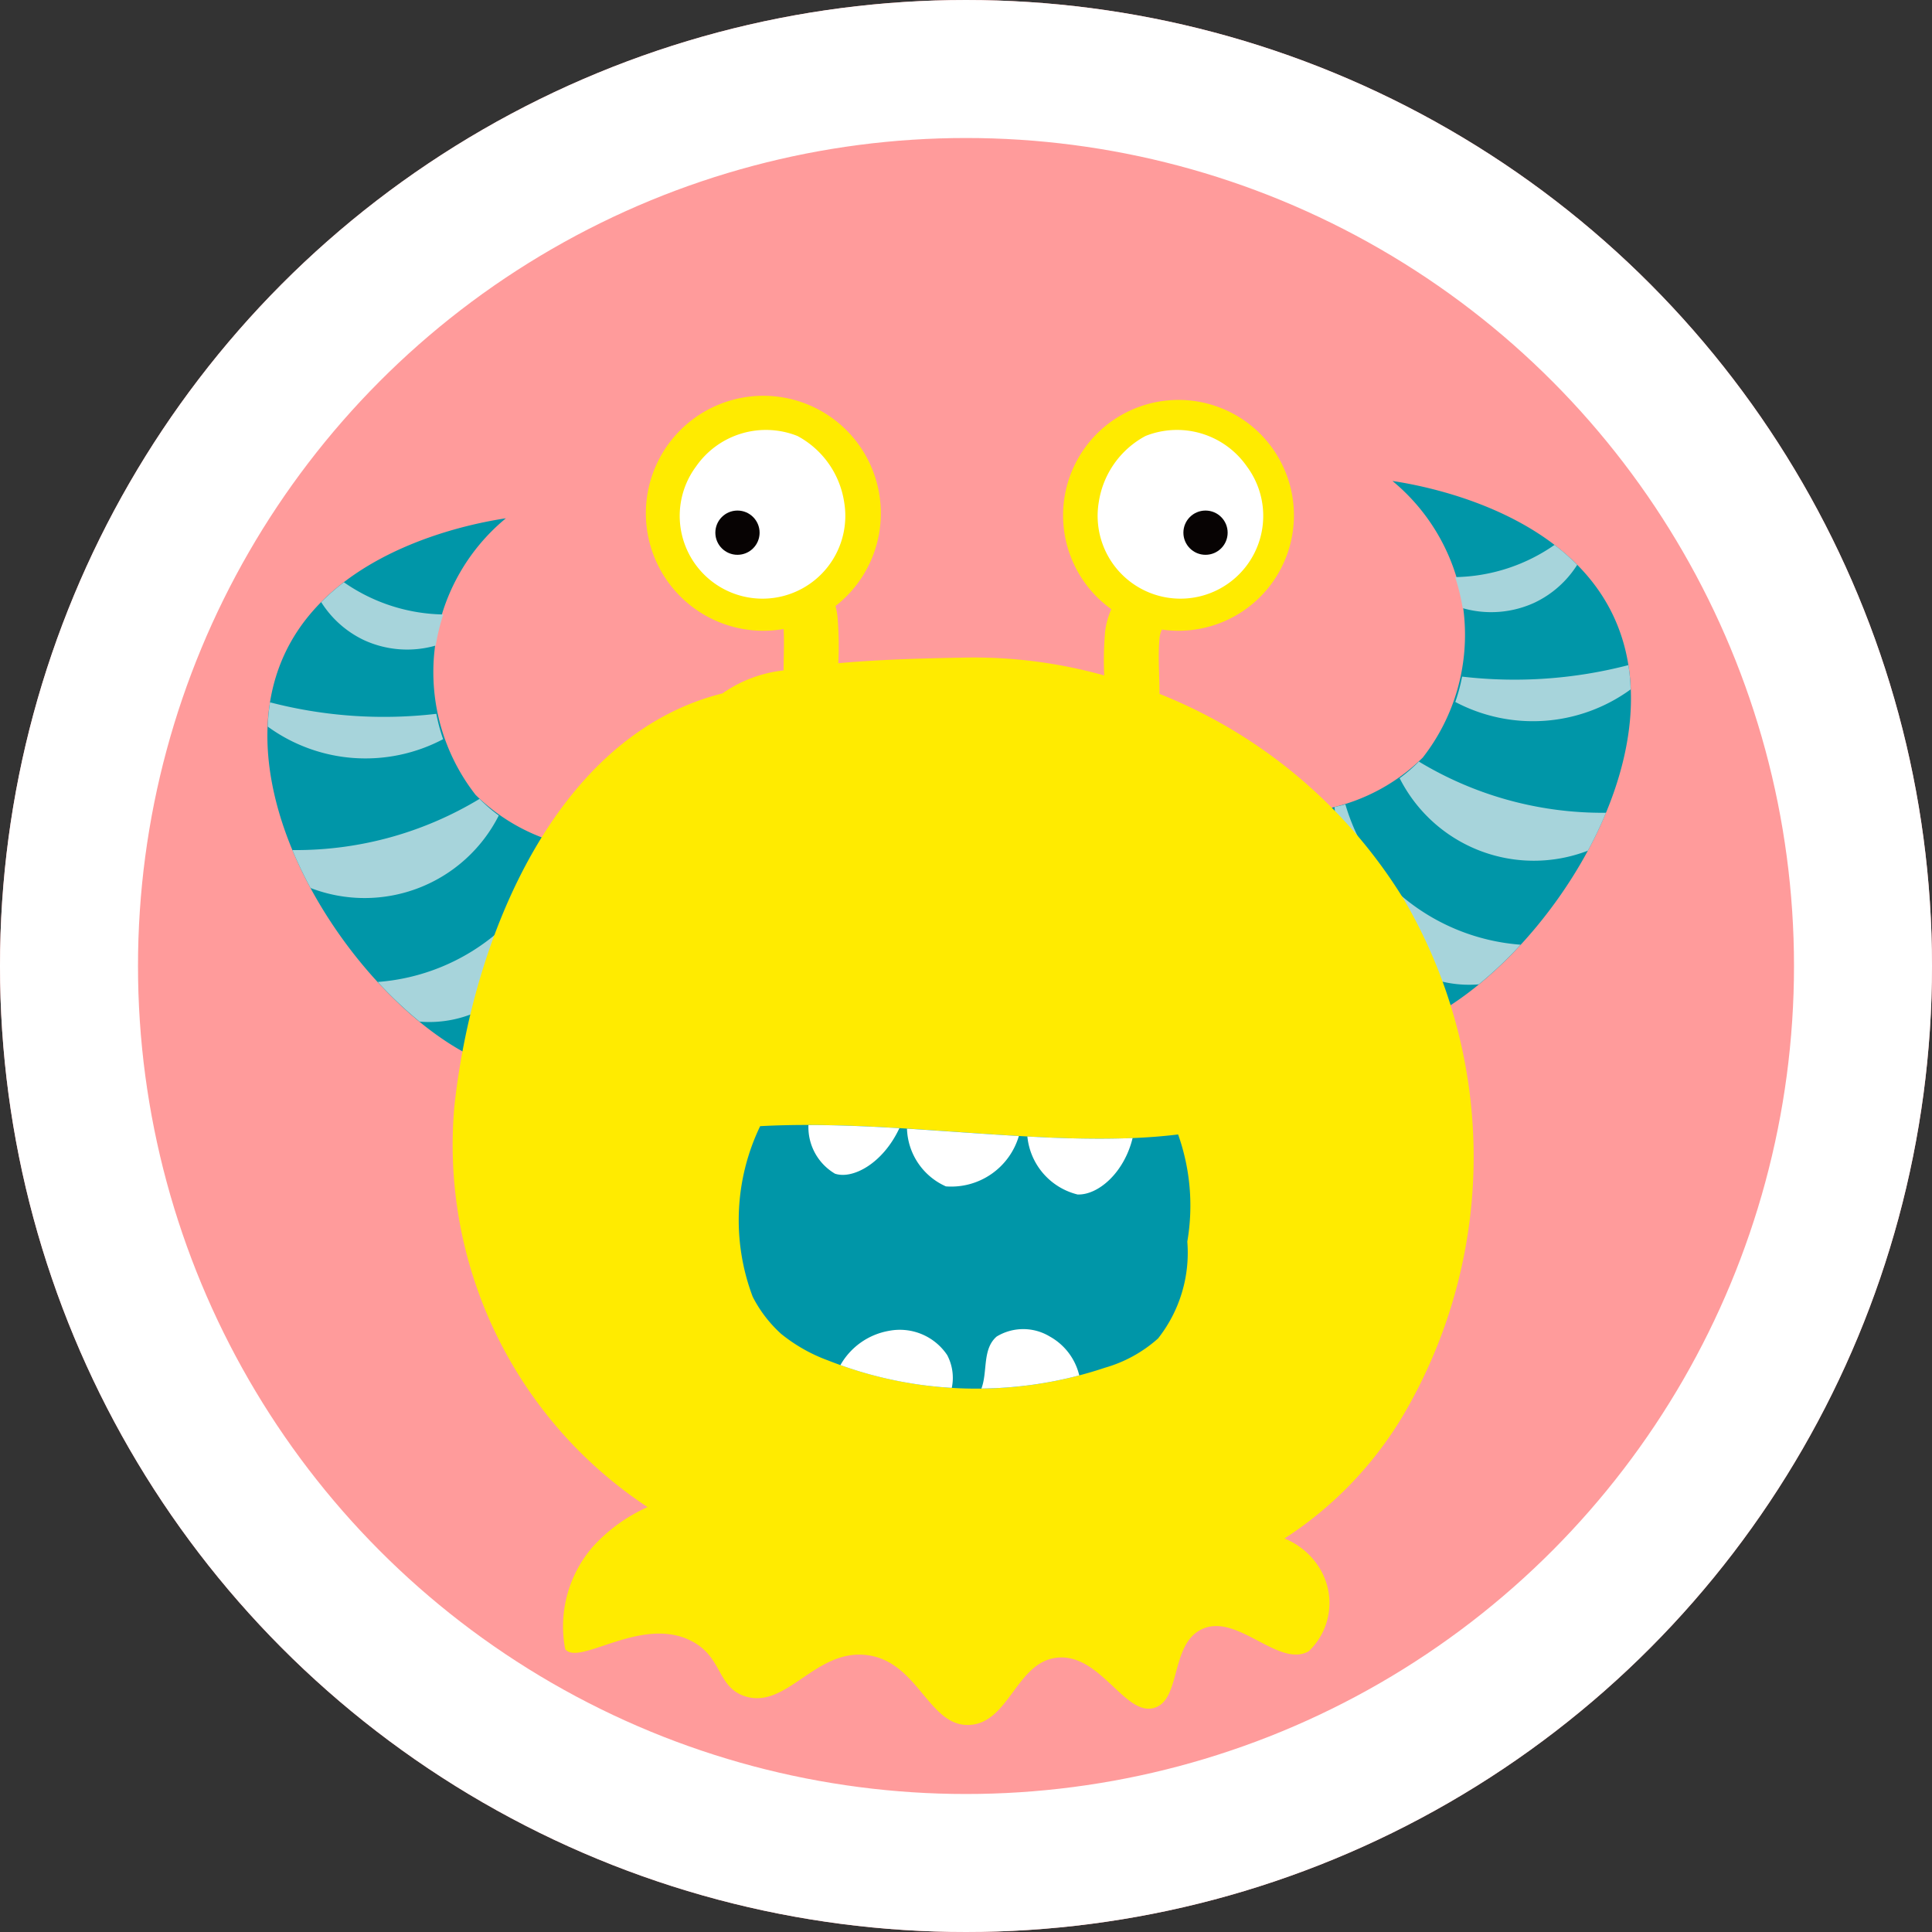 <svg xmlns="http://www.w3.org/2000/svg" xmlns:xlink="http://www.w3.org/1999/xlink" width="42" height="42" viewBox="0 0 42 42"><rect x="0" y="0" width="42" height="42" fill="#333333" stroke="none"/><defs><style>.a,.g{fill:#fff;}.a{stroke:#707070;}.b{fill:#ff9b9b;stroke:#fff;stroke-width:3px;}.c{clip-path:url(#a);}.d{fill:#0096a8;}.e{fill:#a7d4db;}.f{fill:#ffeb00;}.h{fill:#070303;}.i{stroke:none;}.j{fill:none;}</style><clipPath id="a"><circle class="a" cx="18" cy="18" r="18"/></clipPath></defs><g class="b"><circle class="i" cx="21" cy="21" r="21"/><circle class="j" cx="21" cy="21" r="19.5"/></g><g class="c" transform="translate(3 3)"><g transform="translate(2.813 5.695)"><g transform="translate(0 2.572)"><path class="d" d="M120.776,447.149a4.159,4.159,0,0,1-4.448-.906,4.335,4.335,0,0,1,.659-6.013c-.587.089-3.663.606-4.778,2.883-1.852,3.783,3.067,9.645,5.684,9.144C118.393,452.161,119.843,451.635,120.776,447.149Z" transform="translate(-111.802 -440.23)"/><path class="e" d="M116.708,446.492a4.84,4.84,0,0,1,.493-.432,3.884,3.884,0,0,0,2.16.7,4.557,4.557,0,0,0-.164.676,2.253,2.253,0,0,1-1.561-.119A2.225,2.225,0,0,1,116.708,446.492Z" transform="translate(-115.538 -444.669)"/><path class="e" d="M111.884,457a9.835,9.835,0,0,0,3.615.25,3.883,3.883,0,0,0,.148.551,3.611,3.611,0,0,1-3.812-.273A4.511,4.511,0,0,1,111.884,457Z" transform="translate(-111.827 -452.999)"/><path class="e" d="M116.267,466.632a7.729,7.729,0,0,0,1.884-.82,3.347,3.347,0,0,0,.418.361,3.268,3.268,0,0,1-4.092,1.576c-.145-.269-.278-.545-.394-.824A7.729,7.729,0,0,0,116.267,466.632Z" transform="translate(-113.539 -459.712)"/><path class="e" d="M125.675,469.713c.077.022.155.041.234.058-.077,1.062-.5,3.012-1.918,3.654a2.531,2.531,0,0,1-1.217.2,8.925,8.925,0,0,1-.91-.862,4.531,4.531,0,0,0,2.577-1.05A4.452,4.452,0,0,0,125.675,469.713Z" transform="translate(-119.465 -462.683)"/></g><g transform="translate(20.669 1.761)"><path class="d" d="M198.488,443.747a4.159,4.159,0,0,0,4.448-.906,4.336,4.336,0,0,0-.659-6.013c.587.089,3.663.606,4.778,2.883,1.852,3.783-3.067,9.645-5.684,9.143C200.872,448.759,199.421,448.233,198.488,443.747Z" transform="translate(-198.488 -436.828)"/><path class="e" d="M222.748,443.09a4.834,4.834,0,0,0-.493-.433,3.886,3.886,0,0,1-2.16.7,4.59,4.59,0,0,1,.164.675,2.252,2.252,0,0,0,1.56-.119A2.223,2.223,0,0,0,222.748,443.09Z" transform="translate(-214.943 -441.267)"/><path class="e" d="M223.87,453.6a9.834,9.834,0,0,1-3.615.25,3.909,3.909,0,0,1-.148.551,3.611,3.611,0,0,0,3.812-.273A4.51,4.51,0,0,0,223.87,453.6Z" transform="translate(-214.952 -449.597)"/><path class="e" d="M217.333,463.23a7.724,7.724,0,0,1-1.884-.82,3.367,3.367,0,0,1-.418.361,3.268,3.268,0,0,0,4.092,1.576,9.08,9.08,0,0,0,.394-.824A7.726,7.726,0,0,1,217.333,463.23Z" transform="translate(-211.086 -456.31)"/><path class="e" d="M209.333,466.312c-.077.022-.156.04-.235.058.077,1.062.5,3.012,1.918,3.655a2.53,2.53,0,0,0,1.217.2,8.907,8.907,0,0,0,.91-.862,4.529,4.529,0,0,1-2.577-1.05A4.451,4.451,0,0,1,209.333,466.312Z" transform="translate(-206.568 -459.282)"/></g><path class="f" d="M149.346,440.321a11.01,11.01,0,0,0-5.325-4.489v-.03c0-.385-.035-.784,0-1.168a.56.56,0,0,1,.053-.2,2.509,2.509,0,1,0-1.1-.443,1.7,1.7,0,0,0-.135.493,7.052,7.052,0,0,0-.019.948,10.509,10.509,0,0,0-3-.389c-.719.014-1.782.032-2.781.123a7.717,7.717,0,0,0-.018-1.019,1.658,1.658,0,0,0-.043-.225,2.554,2.554,0,1,0-1.128.5c.017.3,0,.6,0,.9a2.858,2.858,0,0,0-1.329.5c-3.606.9-5.426,5.279-5.828,8.974a9.435,9.435,0,0,0,4.2,8.715,3.578,3.578,0,0,0-1.18.85,2.642,2.642,0,0,0-.611,2.24c.315.374,1.655-.739,2.743-.18.682.351.55.992,1.157,1.2.911.3,1.529-1.031,2.656-.893S139,458.3,139.9,458.246c.865-.053,1.017-1.4,1.924-1.464.927-.067,1.454,1.289,2.089,1.092.581-.18.34-1.382,1.028-1.708.768-.364,1.669.85,2.324.479a1.445,1.445,0,0,0,.273-1.744,1.586,1.586,0,0,0-.8-.707,8.144,8.144,0,0,0,2.756-2.988A11.074,11.074,0,0,0,149.346,440.321Z" transform="translate(-124.628 -429.443)"/><path class="d" d="M155.192,495.57c3.01-.165,6.415.511,9.087.18a4.618,4.618,0,0,1,.2,2.329,3.01,3.01,0,0,1-.636,2.106,2.943,2.943,0,0,1-1.151.635,8.8,8.8,0,0,1-6.025-.158,3.558,3.558,0,0,1-1.018-.577,2.813,2.813,0,0,1-.618-.807,4.714,4.714,0,0,1,.162-3.708" transform="translate(-144.481 -479.783)"/><g transform="translate(11.757 15.762)"><path class="g" d="M161.692,496.606c.385.128,1.043-.223,1.4-.99-.664-.039-1.326-.068-1.977-.068A1.174,1.174,0,0,0,161.692,496.606Z" transform="translate(-161.11 -495.548)"/><path class="g" d="M172.546,496.038c-.8-.046-1.615-.109-2.432-.16a1.423,1.423,0,0,0,.846,1.255A1.533,1.533,0,0,0,172.546,496.038Z" transform="translate(-167.967 -495.799)"/><path class="g" d="M183.38,496.627c-.73.03-1.5.009-2.288-.034a1.444,1.444,0,0,0,1.091,1.261C182.625,497.871,183.193,497.391,183.38,496.627Z" transform="translate(-176.328 -496.344)"/></g><g transform="translate(12.457 20.197)"><path class="g" d="M165.11,514.266a1.511,1.511,0,0,0-1.062.746,8.673,8.673,0,0,0,2.421.495,1.061,1.061,0,0,0-.1-.713A1.239,1.239,0,0,0,165.11,514.266Z" transform="translate(-164.048 -514.228)"/><path class="g" d="M178.388,514.313a1.114,1.114,0,0,0-1.155,0c-.317.273-.193.763-.332,1.131a8.739,8.739,0,0,0,2.127-.286A1.312,1.312,0,0,0,178.388,514.313Z" transform="translate(-173.836 -514.15)"/></g><path class="g" d="M187.414,433.722a1.8,1.8,0,1,0,3.221-.77,1.85,1.85,0,0,0-2.206-.665A1.966,1.966,0,0,0,187.414,433.722Z" transform="translate(-169.34 -431.504)"/><circle class="h" cx="0.481" cy="0.481" r="0.481" transform="translate(19.913 2.404)"/><path class="g" d="M153.1,433.722a1.8,1.8,0,1,1-3.221-.77,1.85,1.85,0,0,1,2.206-.665A1.966,1.966,0,0,1,153.1,433.722Z" transform="translate(-140.562 -431.504)"/><circle class="h" cx="0.481" cy="0.481" r="0.481" transform="translate(9.738 2.404)"/></g></g></svg>